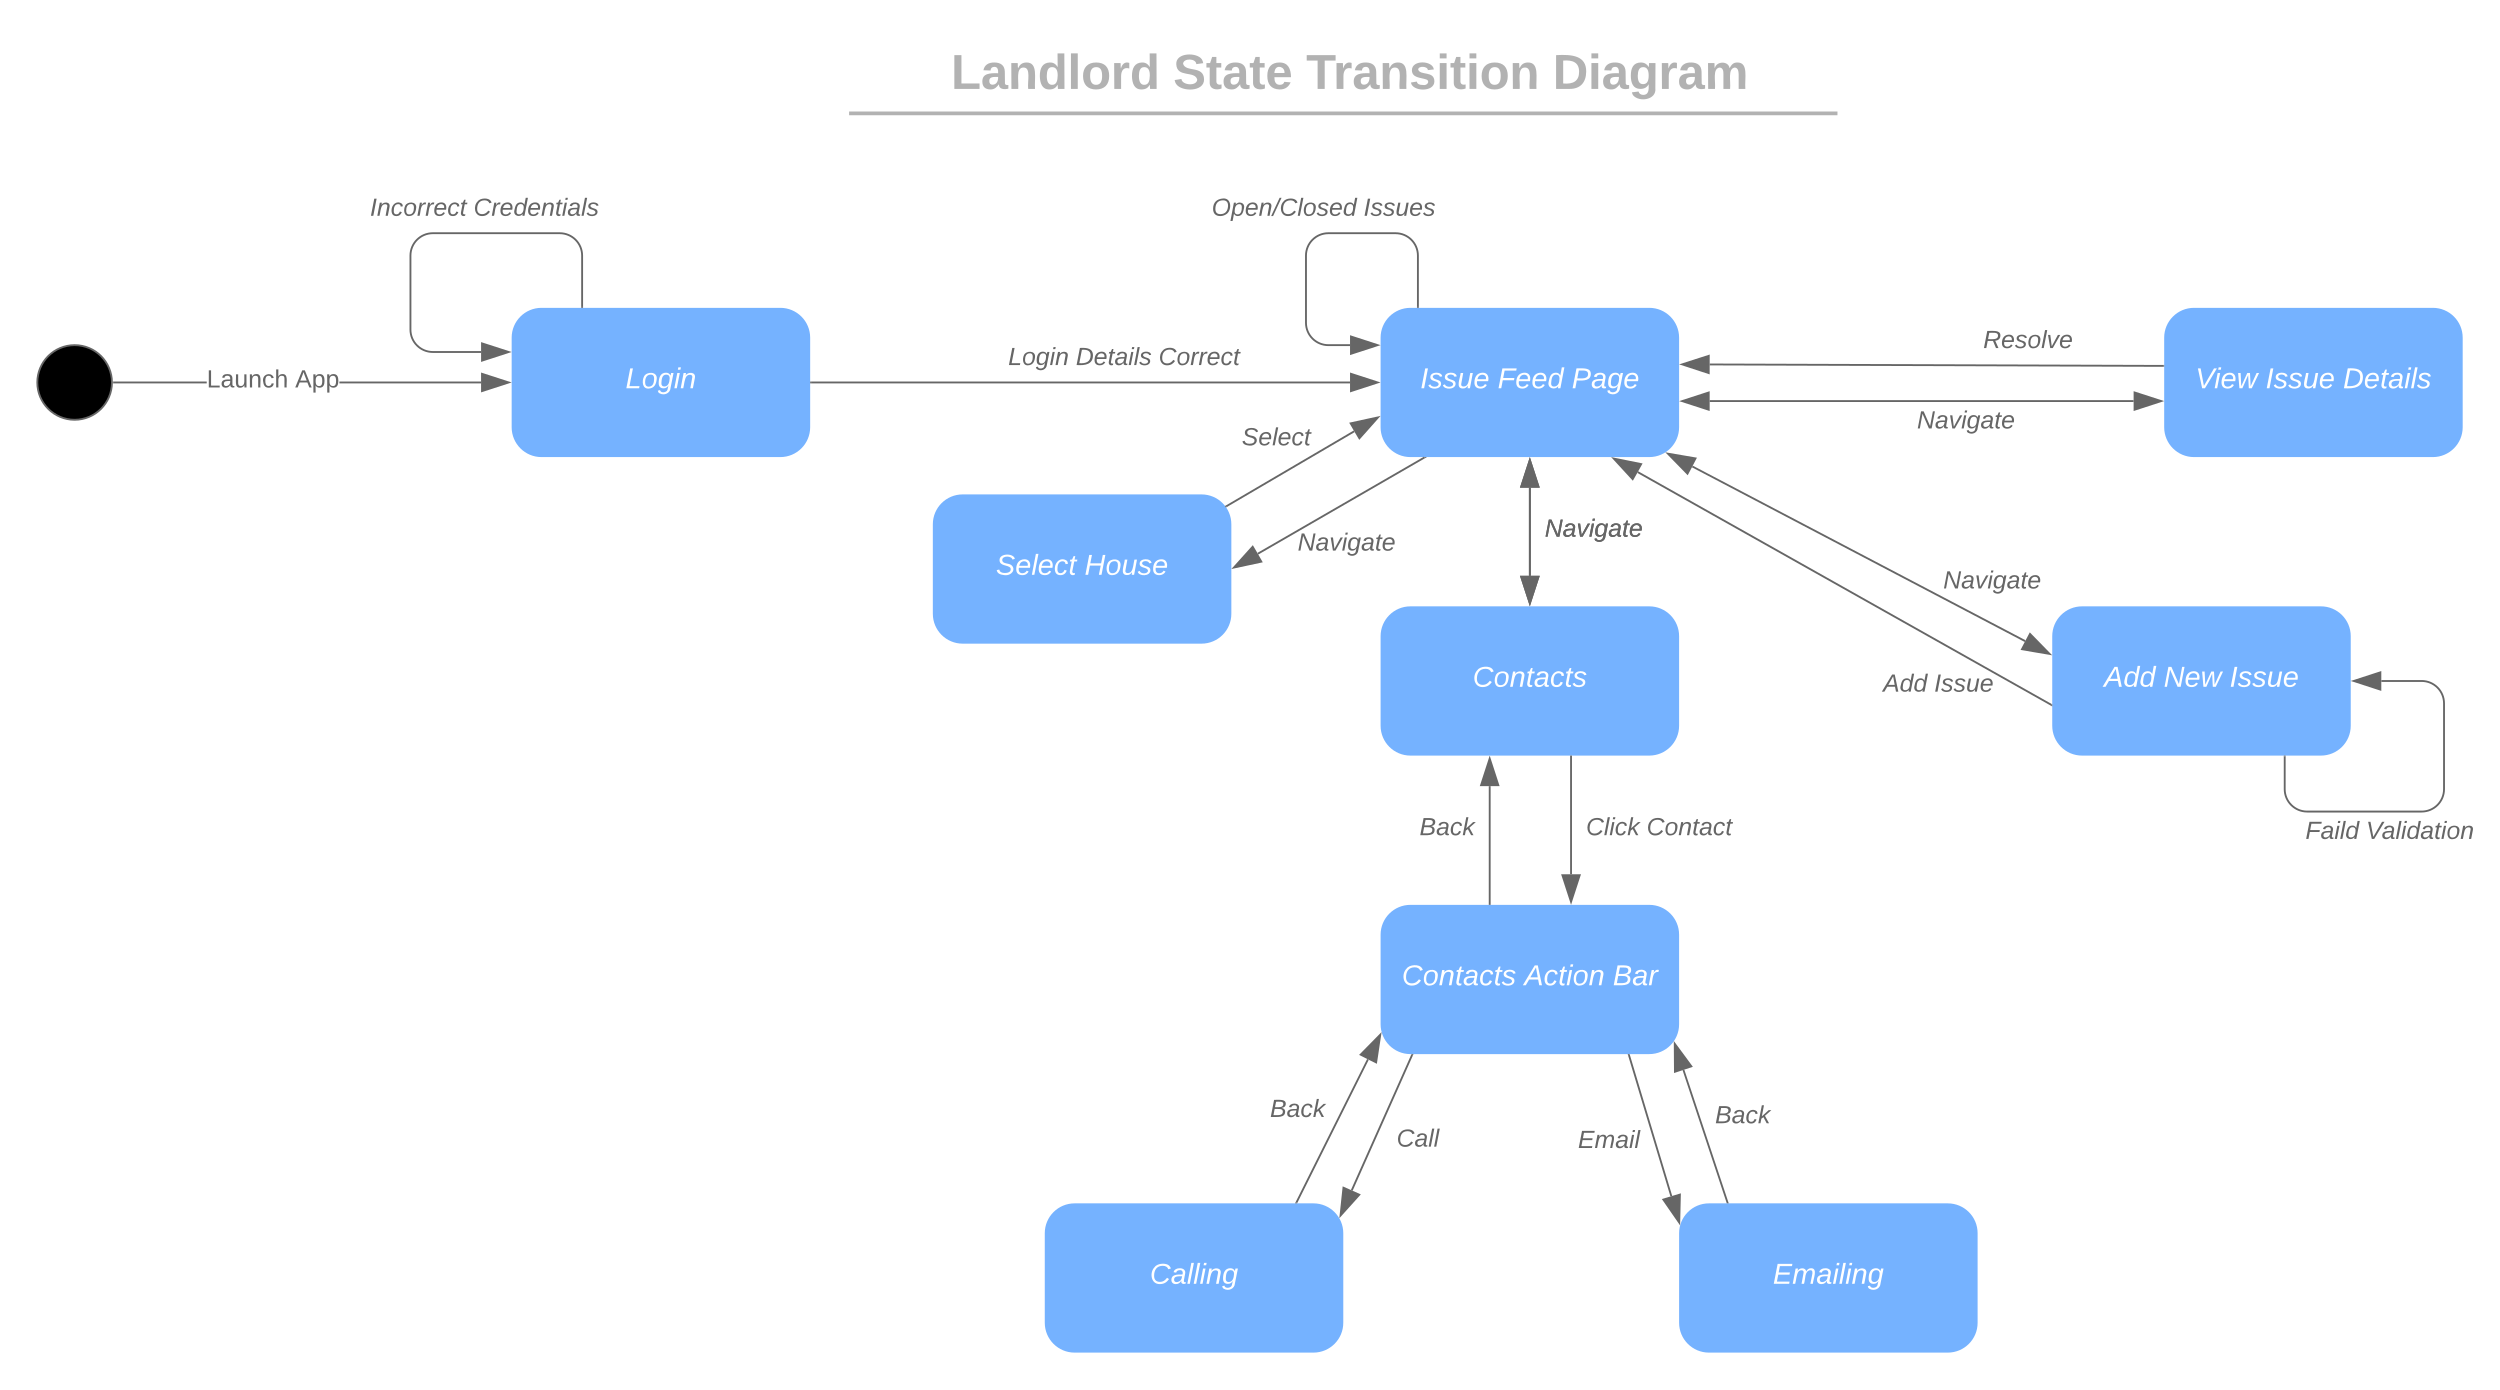 <svg xmlns="http://www.w3.org/2000/svg" xmlns:xlink="http://www.w3.org/1999/xlink" xmlns:lucid="lucid" width="1340" height="745"><g transform="translate(-160 -55)" lucid:page-tab-id="0_0"><path d="M0 0h1760v1360H0z" fill="#fff"/><path d="M611.6 83c0-4.42 3.6-8 8-8h520.8c4.4 0 8 3.58 8 8v26.15c0 4.4-3.6 8-8 8H619.6c-4.4 0-8-3.6-8-8z" stroke="#000" stroke-opacity="0" stroke-width="2" fill="#fff" fill-opacity="0"/><use xlink:href="#a" transform="matrix(1,0,0,1,615.609,79) translate(54.172 23.658)"/><use xlink:href="#b" transform="matrix(1,0,0,1,615.609,79) translate(173.264 23.658)"/><use xlink:href="#c" transform="matrix(1,0,0,1,615.609,79) translate(244.501 23.658)"/><use xlink:href="#d" transform="matrix(1,0,0,1,615.609,79) translate(376.705 23.658)"/><path d="M619.12 115.77h521.76M619.15 115.77h-4.03M1140.85 115.77h4.03" stroke="#b2b2b2" stroke-width="2" fill="none"/><path d="M450.25 220c-8.84 0-16 7.16-16 16v48c0 8.84 7.16 16 16 16h128c8.83 0 16-7.16 16-16v-48c0-8.84-7.17-16-16-16z" stroke="#000" stroke-opacity="0" fill="#75b2ff"/><use xlink:href="#e" transform="matrix(1,0,0,1,442.247,228) translate(53.009 35.111)"/><path d="M220 260c0 11.05-8.95 20-20 20s-20-8.95-20-20 8.95-20 20-20 20 8.95 20 20z" stroke="#666"/><path d="M270.8 260.5H221v-1h49.8zm147.06 0h-75.94v-1h75.94z" fill="#666"/><path d="M221 260.5h-.56l.06-.48-.02-.52h.53zM432.63 260l-14.27 4.64v-9.28z" fill="#666"/><path d="M434.25 260l-16.4 5.32v-10.64zm-15.4 3.95l12.16-3.95-12.14-3.95z" fill="#666"/><use xlink:href="#f" transform="matrix(1,0,0,1,270.806,252) translate(0 10.667)"/><use xlink:href="#g" transform="matrix(1,0,0,1,270.806,252) translate(47.407 10.667)"/><path d="M594.75 260h288.87" stroke="#666" fill="none"/><path d="M594.76 260.5h-.5v-1h.5z" fill="#666"/><path d="M898.38 260l-14.26 4.64v-9.28z" stroke="#666" fill="#666"/><use xlink:href="#h" transform="matrix(1,0,0,1,700.385,240) translate(0 10.667)"/><use xlink:href="#i" transform="matrix(1,0,0,1,700.385,240) translate(36.259 10.667)"/><use xlink:href="#j" transform="matrix(1,0,0,1,700.385,240) translate(80.593 10.667)"/><path d="M916 220c-8.84 0-16 7.16-16 16v48c0 8.84 7.16 16 16 16h128c8.84 0 16-7.16 16-16v-48c0-8.84-7.16-16-16-16z" stroke="#000" stroke-opacity="0" fill="#75b2ff"/><use xlink:href="#k" transform="matrix(1,0,0,1,908,228) translate(13.256 35.111)"/><use xlink:href="#l" transform="matrix(1,0,0,1,908,228) translate(54.738 35.111)"/><use xlink:href="#m" transform="matrix(1,0,0,1,908,228) translate(94.448 35.111)"/><path d="M472.02 219.5V192c0-6.63-5.38-12-12-12H392c-6.63 0-12 5.37-12 12v39.67c0 6.63 5.37 12 12 12h25.86" stroke="#666" fill="none"/><path d="M472.52 220h-1v-.5h1z" fill="#666"/><path d="M432.63 243.67l-14.27 4.64v-9.26z" stroke="#666" fill="#666"/><use xlink:href="#n" transform="matrix(1,0,0,1,358.316,160) translate(0 10.667)"/><use xlink:href="#o" transform="matrix(1,0,0,1,358.316,160) translate(55.481 10.667)"/><path d="M916 380c-8.84 0-16 7.16-16 16v48c0 8.84 7.16 16 16 16h128c8.84 0 16-7.16 16-16v-48c0-8.84-7.16-16-16-16z" stroke="#000" stroke-opacity="0" fill="#75b2ff"/><use xlink:href="#p" transform="matrix(1,0,0,1,908,388) translate(41.343 35.111)"/><path d="M980.5 363.62h-1v-47.24h1zM984.64 315.88h-9.28l4.64-14.26z" fill="#666"/><path d="M985.32 316.38h-10.64L980 300zm-9.27-1h7.9L980 303.24zM980 378.38l-4.64-14.26h9.28z" fill="#666"/><path d="M980 380l-5.32-16.38h10.64zm-3.95-15.38l3.95 12.14 3.95-12.14z" fill="#666"/><use xlink:href="#q" transform="matrix(1,0,0,1,980,318.31) translate(0 17.067)"/><use xlink:href="#r" transform="matrix(1,0,0,1,988,332) translate(0 10.667)"/><path d="M1276 380c-8.84 0-16 7.16-16 16v48c0 8.84 7.16 16 16 16h128c8.84 0 16-7.16 16-16v-48c0-8.84-7.16-16-16-16z" stroke="#000" stroke-opacity="0" fill="#75b2ff"/><use xlink:href="#s" transform="matrix(1,0,0,1,1268,388) translate(19.759 35.111)"/><use xlink:href="#t" transform="matrix(1,0,0,1,1268,388) translate(51.735 35.111)"/><use xlink:href="#u" transform="matrix(1,0,0,1,1268,388) translate(87.08 35.111)"/><path d="M1245.72 398.2l-.46.9-178.4-93.63.45-.88zM1068.8 300.7l-4.32 8.2-10.47-10.73z" fill="#666"/><path d="M1069.56 300.32l-4.95 9.42-12.03-12.32zm-5.2 7.74l3.67-7-12.6-2.14zM1258.57 405.5l-14.8-2.5 4.32-8.22z" fill="#666"/><path d="M1260 406.26l-16.98-2.9 4.95-9.42zm-15.46-3.65l12.6 2.16-8.93-9.14z" fill="#666"/><use xlink:href="#q" transform="matrix(1,0,0,1,1133.237,326.944) translate(0 17.067)"/><use xlink:href="#r" transform="matrix(1,0,0,1,1201.557,359.76) translate(0 10.667)"/><path d="M916 540c-8.84 0-16 7.16-16 16v48c0 8.84 7.16 16 16 16h128c8.84 0 16-7.16 16-16v-48c0-8.84-7.16-16-16-16z" stroke="#000" stroke-opacity="0" fill="#75b2ff"/><use xlink:href="#v" transform="matrix(1,0,0,1,908,548) translate(3.361 35.111)"/><use xlink:href="#w" transform="matrix(1,0,0,1,908,548) translate(68.997 35.111)"/><use xlink:href="#x" transform="matrix(1,0,0,1,908,548) translate(116.485 35.111)"/><path d="M980.5 363.62h-1v-47.24h1zM984.64 315.88h-9.28l4.64-14.26z" fill="#666"/><path d="M985.32 316.38h-10.64L980 300zm-9.27-1h7.9L980 303.24zM980 378.38l-4.64-14.26h9.28z" fill="#666"/><path d="M980 380l-5.32-16.38h10.64zm-3.95-15.38l3.95 12.14 3.95-12.14z" fill="#666"/><use xlink:href="#q" transform="matrix(1,0,0,1,980,318.31) translate(0 17.067)"/><use xlink:href="#r" transform="matrix(1,0,0,1,988,332) translate(0 10.667)"/><path d="M1002.58 523.62h-1V460.5h1zM1002.58 460.5h-1v-.5h1zM1002.08 538.38l-4.64-14.26h9.27z" fill="#666"/><path d="M1002.08 540l-5.32-16.38h10.64zm-3.95-15.38l3.95 12.14 3.95-12.14z" fill="#666"/><use xlink:href="#y" transform="matrix(1,0,0,1,1002.079,483.11) translate(0 10.667)"/><use xlink:href="#z" transform="matrix(1,0,0,1,1010.079,492) translate(0 10.667)"/><use xlink:href="#A" transform="matrix(1,0,0,1,1010.079,492) translate(32.481 10.667)"/><path d="M958.98 539.5h-1v-63.12h1zM958.98 540h-1v-.5h1zM963.12 475.88h-9.27l4.63-14.26z" fill="#666"/><path d="M963.8 476.38h-10.64l5.32-16.38zm-9.27-1h7.9l-3.95-12.14z" fill="#666"/><use xlink:href="#y" transform="matrix(1,0,0,1,958.482,500.89) translate(0 10.667)"/><use xlink:href="#B" transform="matrix(1,0,0,1,920.852,492) translate(0 10.667)"/><path d="M736 700c-8.84 0-16 7.16-16 16v48c0 8.84 7.16 16 16 16h128c8.84 0 16-7.16 16-16v-48c0-8.84-7.16-16-16-16z" stroke="#000" stroke-opacity="0" fill="#75b2ff"/><use xlink:href="#C" transform="matrix(1,0,0,1,728,708) translate(48.321 35.111)"/><path d="M917.35 620.66L885 693.26l-.92-.42 32.36-72.6z" fill="#666"/><path d="M917.35 620.67l-.92-.4.12-.27h1.1zM888.57 695.4l-10.05 11.13 1.58-14.9z" fill="#666"/><path d="M889.4 695.2L877.87 708l1.8-17.12zm-10.22 9.86l8.55-9.5-7.2-3.2z" fill="#666"/><use xlink:href="#y" transform="matrix(1,0,0,1,901.842,646.226) translate(0 10.667)"/><use xlink:href="#D" transform="matrix(1,0,0,1,904.841,658.931) translate(0 10.667)"/><use xlink:href="#E" transform="matrix(1,0,0,1,904.841,658.931) translate(3.704 10.667)"/><path d="M893.67 623.03l-38.32 76.75-.9-.45 38.33-76.74z" fill="#666"/><path d="M855.35 699.76l-.1.24h-1.13l.34-.68zM897.6 624.43l-8.3-4.14 10.52-10.7z" fill="#666"/><path d="M898 625.2l-9.54-4.77 12.08-12.28zm-7.86-5.05l7.06 3.53 1.9-12.63z" fill="#666"/><use xlink:href="#B" transform="matrix(1,0,0,1,840.729,643.028) translate(0 10.667)"/><path d="M1076 700c-8.84 0-16 7.16-16 16v48c0 8.84 7.16 16 16 16h128c8.84 0 16-7.16 16-16v-48c0-8.84-7.16-16-16-16z" stroke="#000" stroke-opacity="0" fill="#75b2ff"/><use xlink:href="#F" transform="matrix(1,0,0,1,1068,708) translate(42.272 35.111)"/><path d="M1056.3 696l-.95.3-22.73-75.68.96-.28z" fill="#666"/><path d="M1033.6 620.35l-.97.28-.2-.63h1.05zM1060.08 710.3l-8.54-12.33 8.87-2.67z" fill="#666"/><path d="M1060.54 711.85l-9.8-14.16 10.2-3.07zm-8.2-13.6l7.27 10.5.3-12.77z" fill="#666"/><use xlink:href="#y" transform="matrix(1,0,0,1,1043.686,647.718) translate(0 10.667)"/><use xlink:href="#G" transform="matrix(1,0,0,1,1005.789,659.663) translate(0 10.667)"/><path d="M1086.4 699.37l-.95.3-23.6-71.04.94-.3zM1086.6 700h-1.04l-.1-.33.94-.3zM1066.55 626.54l-8.8 2.92-.1-15z" fill="#666"/><path d="M1067.37 626.8l-10.1 3.35-.12-17.22zm-9.12 1.97l7.5-2.5-7.58-10.27z" fill="#666"/><use xlink:href="#B" transform="matrix(1,0,0,1,1079.275,646.397) translate(0 10.667)"/><path d="M1336 220c-8.84 0-16 7.16-16 16v48c0 8.84 7.16 16 16 16h128c8.84 0 16-7.16 16-16v-48c0-8.84-7.16-16-16-16z" stroke="#000" stroke-opacity="0" fill="#75b2ff"/><use xlink:href="#H" transform="matrix(1,0,0,1,1328,228) translate(8.741 35.111)"/><use xlink:href="#I" transform="matrix(1,0,0,1,1328,228) translate(46.377 35.111)"/><use xlink:href="#J" transform="matrix(1,0,0,1,1328,228) translate(87.858 35.111)"/><path d="M1303.62 270.48h-227.24v-1h227.24zM1075.88 274.62l-14.26-4.64 14.26-4.63z" fill="#666"/><path d="M1076.38 275.3L1060 270l16.38-5.32zm-13.14-5.32l12.14 3.95v-7.9zM1318.38 269.98l-14.26 4.64v-9.27z" fill="#666"/><path d="M1320 269.98l-16.38 5.33v-10.64zm-15.38 3.95l12.14-3.95-12.14-3.94z" fill="#666"/><use xlink:href="#q" transform="matrix(1,0,0,1,1161.108,257.182) translate(0 17.067)"/><use xlink:href="#r" transform="matrix(1,0,0,1,1187.511,273.982) translate(0 10.667)"/><path d="M1319.5 250.62v1l-243.12-.77v-1zM1075.87 254.98l-14.25-4.68 14.28-4.6z" fill="#666"/><path d="M1076.37 255.67L1060 250.3l16.4-5.27zm-13.13-5.36l12.13 4 .03-7.9zM1320 250.62v1h-.5v-1z" fill="#666"/><use xlink:href="#q" transform="matrix(1,0,0,1,1161.108,237.818) translate(0 17.067)"/><use xlink:href="#K" transform="matrix(1,0,0,1,1222.997,230.888) translate(0 10.667)"/><path d="M1259.8 432.4l-.48.88-221.75-124.8.5-.88zM1039.66 303.75l-4.55 8.08-10.15-11.04z" fill="#666"/><path d="M1040.43 303.4l-5.22 9.28-11.66-12.68zM1035 311l3.88-6.9-12.52-2.5zM1260 432.52v1.15l-.7-.4.5-.87z" fill="#666"/><use xlink:href="#q" transform="matrix(1,0,0,1,1115.495,338.956) translate(0 17.067)"/><use xlink:href="#L" transform="matrix(1,0,0,1,1169.323,415.074) translate(0 10.667)"/><use xlink:href="#M" transform="matrix(1,0,0,1,1169.323,415.074) translate(27.407 10.667)"/><path d="M1384.6 460.5V478c0 6.63 5.4 12 12 12h61.4c6.63 0 12-5.37 12-12v-46c0-6.63-5.37-12-12-12h-21.62" stroke="#666" fill="none"/><path d="M1385.1 460.5h-1v-.5h1z" fill="#666"/><path d="M1421.62 420l14.26-4.64v9.28z" stroke="#666" fill="#666"/><use xlink:href="#N" transform="matrix(1,0,0,1,1395.694,494) translate(0 10.667)"/><use xlink:href="#O" transform="matrix(1,0,0,1,1395.694,494) translate(32.481 10.667)"/><path d="M920 219.5V192c0-6.63-5.37-12-12-12h-36c-6.63 0-12 5.37-12 12v36c0 6.63 5.37 12 12 12h11.62" stroke="#666" fill="none"/><path d="M920.5 220h-1v-.5h1z" fill="#666"/><path d="M898.38 240l-14.26 4.64v-9.28z" stroke="#666" fill="#666"/><g><use xlink:href="#P" transform="matrix(1,0,0,1,809.476,160) translate(0 10.667)"/><use xlink:href="#Q" transform="matrix(1,0,0,1,809.476,160) translate(81.407 10.667)"/></g><path d="M676 320c-8.84 0-16 7.16-16 16v48c0 8.84 7.16 16 16 16h128c8.84 0 16-7.16 16-16v-48c0-8.84-7.16-16-16-16z" stroke="#000" stroke-opacity="0" fill="#75b2ff"/><g><use xlink:href="#R" transform="matrix(1,0,0,1,668,328) translate(25.809 35.111)"/><use xlink:href="#S" transform="matrix(1,0,0,1,668,328) translate(73.296 35.111)"/></g><path d="M923.68 300.68l-89.24 51.56-.5-.87 89.24-51.55zM836.07 356.07l-14.67 3.12 10.04-11.16z" fill="#666"/><path d="M836.85 356.4L820 360l11.52-12.8zm-14.05 1.98l12.5-2.66-3.95-6.83zM923.67 300.7l-.4-.7h1.6z" fill="#666"/><g><use xlink:href="#q" transform="matrix(1,0,0,1,860.391,323.867) translate(0 17.067)"/></g><g><use xlink:href="#r" transform="matrix(1,0,0,1,855.518,339.458) translate(0 10.667)"/></g><path d="M886.12 286.6l-68.62 40.22-.5-.86 68.6-40.22z" fill="#666"/><path d="M817.5 326.8l-.38.24-.6-.8.48-.3zM888.64 289.92l-4.7-8 14.66-3.2z" fill="#666"/><path d="M888.56 290.77l-5.4-9.2L900 277.9zm-3.83-8.5l4 6.8 8.48-9.54z" fill="#666"/><g><use xlink:href="#q" transform="matrix(1,0,0,1,849.162,294.883) translate(0 17.067)"/></g><g><use xlink:href="#T" transform="matrix(1,0,0,1,825.587,283.032) translate(0 10.667)"/></g><defs><path fill="#b2b2b2" d="M24 0v-248h52v208h133V0H24" id="U"/><path fill="#b2b2b2" d="M133-34C117-15 103 5 69 4 32 3 11-16 11-54c-1-60 55-63 116-61 1-26-3-47-28-47-18 1-26 9-28 27l-52-2c7-38 36-58 82-57s74 22 75 68l1 82c-1 14 12 18 25 15v27c-30 8-71 5-69-32zm-48 3c29 0 43-24 42-57-32 0-66-3-65 30 0 17 8 27 23 27" id="V"/><path fill="#b2b2b2" d="M135-194c87-1 58 113 63 194h-50c-7-57 23-157-34-157-59 0-34 97-39 157H25l-1-190h47c2 12-1 28 3 38 12-26 28-41 61-42" id="W"/><path fill="#b2b2b2" d="M88-194c31-1 46 15 58 34l-1-101h50l1 261h-48c-2-10 0-23-3-31C134-8 116 4 84 4 32 4 16-41 15-95c0-56 19-97 73-99zm17 164c33 0 40-30 41-66 1-37-9-64-41-64s-38 30-39 65c0 43 13 65 39 65" id="X"/><path fill="#b2b2b2" d="M25 0v-261h50V0H25" id="Y"/><path fill="#b2b2b2" d="M110-194c64 0 96 36 96 99 0 64-35 99-97 99-61 0-95-36-95-99 0-62 34-99 96-99zm-1 164c35 0 45-28 45-65 0-40-10-65-43-65-34 0-45 26-45 65 0 36 10 65 43 65" id="Z"/><path fill="#b2b2b2" d="M135-150c-39-12-60 13-60 57V0H25l-1-190h47c2 13-1 29 3 40 6-28 27-53 61-41v41" id="aa"/><g id="a"><use transform="matrix(0.073,0,0,0.073,0,0)" xlink:href="#U"/><use transform="matrix(0.073,0,0,0.073,15.952,0)" xlink:href="#V"/><use transform="matrix(0.073,0,0,0.073,30.52,0)" xlink:href="#W"/><use transform="matrix(0.073,0,0,0.073,46.472,0)" xlink:href="#X"/><use transform="matrix(0.073,0,0,0.073,62.423,0)" xlink:href="#Y"/><use transform="matrix(0.073,0,0,0.073,69.707,0)" xlink:href="#Z"/><use transform="matrix(0.073,0,0,0.073,85.659,0)" xlink:href="#aa"/><use transform="matrix(0.073,0,0,0.073,95.857,0)" xlink:href="#X"/></g><path fill="#b2b2b2" d="M169-182c-1-43-94-46-97-3 18 66 151 10 154 114 3 95-165 93-204 36-6-8-10-19-12-30l50-8c3 46 112 56 116 5-17-69-150-10-154-114-4-87 153-88 188-35 5 8 8 18 10 28" id="ab"/><path fill="#b2b2b2" d="M115-3C79 11 28 4 28-45v-112H4v-33h27l15-45h31v45h36v33H77v99c-1 23 16 31 38 25v30" id="ac"/><path fill="#b2b2b2" d="M185-48c-13 30-37 53-82 52C43 2 14-33 14-96s30-98 90-98c62 0 83 45 84 108H66c0 31 8 55 39 56 18 0 30-7 34-22zm-45-69c5-46-57-63-70-21-2 6-4 13-4 21h74" id="ad"/><g id="b"><use transform="matrix(0.073,0,0,0.073,0,0)" xlink:href="#ab"/><use transform="matrix(0.073,0,0,0.073,17.481,0)" xlink:href="#ac"/><use transform="matrix(0.073,0,0,0.073,26.149,0)" xlink:href="#V"/><use transform="matrix(0.073,0,0,0.073,40.717,0)" xlink:href="#ac"/><use transform="matrix(0.073,0,0,0.073,49.385,0)" xlink:href="#ad"/></g><path fill="#b2b2b2" d="M136-208V0H84v-208H4v-40h212v40h-80" id="ae"/><path fill="#b2b2b2" d="M137-138c1-29-70-34-71-4 15 46 118 7 119 86 1 83-164 76-172 9l43-7c4 19 20 25 44 25 33 8 57-30 24-41C81-84 22-81 20-136c-2-80 154-74 161-7" id="af"/><path fill="#b2b2b2" d="M25-224v-37h50v37H25zM25 0v-190h50V0H25" id="ag"/><g id="c"><use transform="matrix(0.073,0,0,0.073,0,0)" xlink:href="#ae"/><use transform="matrix(0.073,0,0,0.073,14.495,0)" xlink:href="#aa"/><use transform="matrix(0.073,0,0,0.073,24.693,0)" xlink:href="#V"/><use transform="matrix(0.073,0,0,0.073,39.26,0)" xlink:href="#W"/><use transform="matrix(0.073,0,0,0.073,55.212,0)" xlink:href="#af"/><use transform="matrix(0.073,0,0,0.073,69.78,0)" xlink:href="#ag"/><use transform="matrix(0.073,0,0,0.073,77.064,0)" xlink:href="#ac"/><use transform="matrix(0.073,0,0,0.073,85.732,0)" xlink:href="#ag"/><use transform="matrix(0.073,0,0,0.073,93.016,0)" xlink:href="#Z"/><use transform="matrix(0.073,0,0,0.073,108.968,0)" xlink:href="#W"/></g><path fill="#b2b2b2" d="M24-248c120-7 223 5 221 122C244-46 201 0 124 0H24v-248zM76-40c74 7 117-18 117-86 0-67-45-88-117-82v168" id="ah"/><path fill="#b2b2b2" d="M195-6C206 82 75 100 31 46c-4-6-6-13-8-21l49-6c3 16 16 24 34 25 40 0 42-37 40-79-11 22-30 35-61 35-53 0-70-43-70-97 0-56 18-96 73-97 30 0 46 14 59 34l2-30h47zm-90-29c32 0 41-27 41-63 0-35-9-62-40-62-32 0-39 29-40 63 0 36 9 62 39 62" id="ai"/><path fill="#b2b2b2" d="M220-157c-53 9-28 100-34 157h-49v-107c1-27-5-49-29-50C55-147 81-57 75 0H25l-1-190h47c2 12-1 28 3 38 10-53 101-56 108 0 13-22 24-43 59-42 82 1 51 116 57 194h-49v-107c-1-25-5-48-29-50" id="aj"/><g id="d"><use transform="matrix(0.073,0,0,0.073,0,0)" xlink:href="#ah"/><use transform="matrix(0.073,0,0,0.073,18.865,0)" xlink:href="#ag"/><use transform="matrix(0.073,0,0,0.073,26.149,0)" xlink:href="#V"/><use transform="matrix(0.073,0,0,0.073,40.717,0)" xlink:href="#ai"/><use transform="matrix(0.073,0,0,0.073,56.669,0)" xlink:href="#aa"/><use transform="matrix(0.073,0,0,0.073,66.867,0)" xlink:href="#V"/><use transform="matrix(0.073,0,0,0.073,81.435,0)" xlink:href="#aj"/></g><path fill="#fff" d="M11 0l48-248h34L50-27h125l-5 27H11" id="ak"/><path fill="#fff" d="M30-147c31-64 166-65 159 27C183-49 158 1 86 4 9 8 1-88 30-147zM88-20c53 0 68-48 68-100 0-31-11-51-44-50-52 1-68 46-68 97 0 32 13 53 44 53" id="al"/><path fill="#fff" d="M103-194c29 0 47 14 56 36 2-11 5-23 8-32h30L160-5C157 61 82 97 21 62 9 55 4 45 1 30l28-7c7 42 83 31 92-3 4-16 9-38 13-55-13 20-29 36-62 36-40 0-60-25-60-64 0-71 23-131 91-131zm4 24c-53 0-58 54-61 104-2 27 10 44 36 44 49 0 65-50 67-102 1-29-15-46-42-46" id="am"/><path fill="#fff" d="M50-231l6-30h32l-6 30H50zM6 0l37-190h31L37 0H6" id="an"/><path fill="#fff" d="M67-158c22-48 132-52 116 29L158 0h-32l25-140c3-38-53-32-70-12C52-117 51-52 38 0H6l36-190h30" id="ao"/><g id="e"><use transform="matrix(0.043,0,0,0.043,0,0)" xlink:href="#ak"/><use transform="matrix(0.043,0,0,0.043,8.642,0)" xlink:href="#al"/><use transform="matrix(0.043,0,0,0.043,17.284,0)" xlink:href="#am"/><use transform="matrix(0.043,0,0,0.043,25.926,0)" xlink:href="#an"/><use transform="matrix(0.043,0,0,0.043,29.34,0)" xlink:href="#ao"/></g><path fill="#666" d="M30 0v-248h33v221h125V0H30" id="ap"/><path fill="#666" d="M141-36C126-15 110 5 73 4 37 3 15-17 15-53c-1-64 63-63 125-63 3-35-9-54-41-54-24 1-41 7-42 31l-33-3c5-37 33-52 76-52 45 0 72 20 72 64v82c-1 20 7 32 28 27v20c-31 9-61-2-59-35zM48-53c0 20 12 33 32 33 41-3 63-29 60-74-43 2-92-5-92 41" id="aq"/><path fill="#666" d="M84 4C-5 8 30-112 23-190h32v120c0 31 7 50 39 49 72-2 45-101 50-169h31l1 190h-30c-1-10 1-25-2-33-11 22-28 36-60 37" id="ar"/><path fill="#666" d="M117-194c89-4 53 116 60 194h-32v-121c0-31-8-49-39-48C34-167 62-67 57 0H25l-1-190h30c1 10-1 24 2 32 11-22 29-35 61-36" id="as"/><path fill="#666" d="M96-169c-40 0-48 33-48 73s9 75 48 75c24 0 41-14 43-38l32 2c-6 37-31 61-74 61-59 0-76-41-82-99-10-93 101-131 147-64 4 7 5 14 7 22l-32 3c-4-21-16-35-41-35" id="at"/><path fill="#666" d="M106-169C34-169 62-67 57 0H25v-261h32l-1 103c12-21 28-36 61-36 89 0 53 116 60 194h-32v-121c2-32-8-49-39-48" id="au"/><g id="f"><use transform="matrix(0.037,0,0,0.037,0,0)" xlink:href="#ap"/><use transform="matrix(0.037,0,0,0.037,7.407,0)" xlink:href="#aq"/><use transform="matrix(0.037,0,0,0.037,14.815,0)" xlink:href="#ar"/><use transform="matrix(0.037,0,0,0.037,22.222,0)" xlink:href="#as"/><use transform="matrix(0.037,0,0,0.037,29.63,0)" xlink:href="#at"/><use transform="matrix(0.037,0,0,0.037,36.296,0)" xlink:href="#au"/></g><path fill="#666" d="M205 0l-28-72H64L36 0H1l101-248h38L239 0h-34zm-38-99l-47-123c-12 45-31 82-46 123h93" id="av"/><path fill="#666" d="M115-194c55 1 70 41 70 98S169 2 115 4C84 4 66-9 55-30l1 105H24l-1-265h31l2 30c10-21 28-34 59-34zm-8 174c40 0 45-34 45-75s-6-73-45-74c-42 0-51 32-51 76 0 43 10 73 51 73" id="aw"/><g id="g"><use transform="matrix(0.037,0,0,0.037,0,0)" xlink:href="#av"/><use transform="matrix(0.037,0,0,0.037,8.889,0)" xlink:href="#aw"/><use transform="matrix(0.037,0,0,0.037,16.296,0)" xlink:href="#aw"/></g><path fill="#666" d="M11 0l48-248h34L50-27h125l-5 27H11" id="ax"/><path fill="#666" d="M30-147c31-64 166-65 159 27C183-49 158 1 86 4 9 8 1-88 30-147zM88-20c53 0 68-48 68-100 0-31-11-51-44-50-52 1-68 46-68 97 0 32 13 53 44 53" id="ay"/><path fill="#666" d="M103-194c29 0 47 14 56 36 2-11 5-23 8-32h30L160-5C157 61 82 97 21 62 9 55 4 45 1 30l28-7c7 42 83 31 92-3 4-16 9-38 13-55-13 20-29 36-62 36-40 0-60-25-60-64 0-71 23-131 91-131zm4 24c-53 0-58 54-61 104-2 27 10 44 36 44 49 0 65-50 67-102 1-29-15-46-42-46" id="az"/><path fill="#666" d="M50-231l6-30h32l-6 30H50zM6 0l37-190h31L37 0H6" id="aA"/><path fill="#666" d="M67-158c22-48 132-52 116 29L158 0h-32l25-140c3-38-53-32-70-12C52-117 51-52 38 0H6l36-190h30" id="aB"/><g id="h"><use transform="matrix(0.037,0,0,0.037,0,0)" xlink:href="#ax"/><use transform="matrix(0.037,0,0,0.037,7.407,0)" xlink:href="#ay"/><use transform="matrix(0.037,0,0,0.037,14.815,0)" xlink:href="#az"/><use transform="matrix(0.037,0,0,0.037,22.222,0)" xlink:href="#aA"/><use transform="matrix(0.037,0,0,0.037,25.148,0)" xlink:href="#aB"/></g><path fill="#666" d="M248-139C247-14 144 9 11 0l48-248c105-6 190 8 189 109zm-34 0c1-70-52-87-126-82L50-27c98 7 163-21 164-112" id="aC"/><path fill="#666" d="M111-194c62-3 86 47 72 106H45c-7 38 6 69 45 68 27-1 43-14 53-32l24 11C152-15 129 4 87 4 38 3 12-23 12-71c0-70 32-119 99-123zm44 81c14-66-71-72-95-28-4 8-8 17-11 28h106" id="aD"/><path fill="#666" d="M51-54c-9 22 5 41 31 30L79-1C43 14 10-4 19-52l22-115H19l5-23h22l19-43h21l-9 43h35l-4 23H73" id="aE"/><path fill="#666" d="M165-48c-4 18 1 34 23 27l-3 20c-29 8-62 0-52-35h-2C116-14 99 4 63 4 30 4 8-16 8-49c0-68 71-67 138-67 10-26 0-56-31-54-26 1-42 9-47 31l-32-5c8-67 160-71 144 15-5 28-9 54-15 81zM42-50c3 52 80 24 89-6 7-12 7-24 11-38-47 1-103-4-100 44" id="aF"/><path fill="#666" d="M6 0l50-261h32L37 0H6" id="aG"/><path fill="#666" d="M55-144c13 50 104 24 104 88C159 21 15 23 1-39l26-10c6 40 102 42 102-4-13-50-104-23-104-87 0-71 143-71 148-8l-29 4c-5-35-85-37-89 0" id="aH"/><g id="i"><use transform="matrix(0.037,0,0,0.037,0,0)" xlink:href="#aC"/><use transform="matrix(0.037,0,0,0.037,9.593,0)" xlink:href="#aD"/><use transform="matrix(0.037,0,0,0.037,17,0)" xlink:href="#aE"/><use transform="matrix(0.037,0,0,0.037,20.704,0)" xlink:href="#aF"/><use transform="matrix(0.037,0,0,0.037,28.111,0)" xlink:href="#aA"/><use transform="matrix(0.037,0,0,0.037,31.037,0)" xlink:href="#aG"/><use transform="matrix(0.037,0,0,0.037,33.963,0)" xlink:href="#aH"/></g><path fill="#666" d="M125-24c46 0 70-25 89-51l25 16C214-24 183 4 123 4 8 4-5-146 60-208c32-50 158-61 191-5 5 7 9 14 11 22l-32 10c-9-28-33-43-69-43-74 0-108 51-108 125 0 46 24 75 72 75" id="aI"/><path fill="#666" d="M66-151c12-25 30-51 66-40l-6 26C45-176 58-65 38 0H6l36-190h30" id="aJ"/><path fill="#666" d="M44-68c0 29 11 47 38 47 30 0 42-19 51-41l28 9C148-21 126 4 82 4 31 4 10-29 12-85c3-77 74-140 146-93 12 8 15 23 18 40l-31 5c-1-22-13-36-36-36-52 0-65 49-65 101" id="aK"/><g id="j"><use transform="matrix(0.037,0,0,0.037,0,0)" xlink:href="#aI"/><use transform="matrix(0.037,0,0,0.037,9.593,0)" xlink:href="#ay"/><use transform="matrix(0.037,0,0,0.037,17,0)" xlink:href="#aJ"/><use transform="matrix(0.037,0,0,0.037,21.407,0)" xlink:href="#aJ"/><use transform="matrix(0.037,0,0,0.037,25.815,0)" xlink:href="#aD"/><use transform="matrix(0.037,0,0,0.037,33.222,0)" xlink:href="#aK"/><use transform="matrix(0.037,0,0,0.037,39.889,0)" xlink:href="#aE"/></g><path fill="#fff" d="M14 0l48-248h34L48 0H14" id="aL"/><path fill="#fff" d="M55-144c13 50 104 24 104 88C159 21 15 23 1-39l26-10c6 40 102 42 102-4-13-50-104-23-104-87 0-71 143-71 148-8l-29 4c-5-35-85-37-89 0" id="aM"/><path fill="#fff" d="M67 3c-93-2-31-127-26-193h32L48-50c-3 39 53 32 70 12 30-34 30-101 43-152h32L157 0h-30c1-10 6-24 4-33-14 20-29 37-64 36" id="aN"/><path fill="#fff" d="M111-194c62-3 86 47 72 106H45c-7 38 6 69 45 68 27-1 43-14 53-32l24 11C152-15 129 4 87 4 38 3 12-23 12-71c0-70 32-119 99-123zm44 81c14-66-71-72-95-28-4 8-8 17-11 28h106" id="aO"/><g id="k"><use transform="matrix(0.043,0,0,0.043,0,0)" xlink:href="#aL"/><use transform="matrix(0.043,0,0,0.043,4.321,0)" xlink:href="#aM"/><use transform="matrix(0.043,0,0,0.043,12.099,0)" xlink:href="#aM"/><use transform="matrix(0.043,0,0,0.043,19.877,0)" xlink:href="#aN"/><use transform="matrix(0.043,0,0,0.043,28.519,0)" xlink:href="#aO"/></g><path fill="#fff" d="M87-220l-18 92h140l-5 28H64L45 0H11l48-248h178l-5 28H87" id="aP"/><path fill="#fff" d="M133-28C103 26-5 8 13-77c13-62 24-115 90-117 29-1 46 15 56 35l19-102h32L160 0h-30zM45-64c-2 27 10 43 35 43 54-1 69-50 69-103 0-29-15-46-42-46-53-1-58 58-62 106" id="aQ"/><g id="l"><use transform="matrix(0.043,0,0,0.043,0,0)" xlink:href="#aP"/><use transform="matrix(0.043,0,0,0.043,9.463,0)" xlink:href="#aO"/><use transform="matrix(0.043,0,0,0.043,18.105,0)" xlink:href="#aO"/><use transform="matrix(0.043,0,0,0.043,26.747,0)" xlink:href="#aQ"/></g><path fill="#fff" d="M238-179c0 84-86 86-175 82L45 0H11l48-248c82 0 179-12 179 69zm-34 1c0-53-64-42-116-43l-19 98c63 0 135 9 135-55" id="aR"/><path fill="#fff" d="M165-48c-4 18 1 34 23 27l-3 20c-29 8-62 0-52-35h-2C116-14 99 4 63 4 30 4 8-16 8-49c0-68 71-67 138-67 10-26 0-56-31-54-26 1-42 9-47 31l-32-5c8-67 160-71 144 15-5 28-9 54-15 81zM42-50c3 52 80 24 89-6 7-12 7-24 11-38-47 1-103-4-100 44" id="aS"/><g id="m"><use transform="matrix(0.043,0,0,0.043,0,0)" xlink:href="#aR"/><use transform="matrix(0.043,0,0,0.043,10.37,0)" xlink:href="#aS"/><use transform="matrix(0.043,0,0,0.043,19.012,0)" xlink:href="#am"/><use transform="matrix(0.043,0,0,0.043,27.654,0)" xlink:href="#aO"/></g><path fill="#666" d="M14 0l48-248h34L48 0H14" id="aT"/><g id="n"><use transform="matrix(0.037,0,0,0.037,0,0)" xlink:href="#aT"/><use transform="matrix(0.037,0,0,0.037,3.704,0)" xlink:href="#aB"/><use transform="matrix(0.037,0,0,0.037,11.111,0)" xlink:href="#aK"/><use transform="matrix(0.037,0,0,0.037,17.778,0)" xlink:href="#ay"/><use transform="matrix(0.037,0,0,0.037,25.185,0)" xlink:href="#aJ"/><use transform="matrix(0.037,0,0,0.037,29.593,0)" xlink:href="#aJ"/><use transform="matrix(0.037,0,0,0.037,34,0)" xlink:href="#aD"/><use transform="matrix(0.037,0,0,0.037,41.407,0)" xlink:href="#aK"/><use transform="matrix(0.037,0,0,0.037,48.074,0)" xlink:href="#aE"/></g><path fill="#666" d="M133-28C103 26-5 8 13-77c13-62 24-115 90-117 29-1 46 15 56 35l19-102h32L160 0h-30zM45-64c-2 27 10 43 35 43 54-1 69-50 69-103 0-29-15-46-42-46-53-1-58 58-62 106" id="aU"/><g id="o"><use transform="matrix(0.037,0,0,0.037,0,0)" xlink:href="#aI"/><use transform="matrix(0.037,0,0,0.037,9.593,0)" xlink:href="#aJ"/><use transform="matrix(0.037,0,0,0.037,14,0)" xlink:href="#aD"/><use transform="matrix(0.037,0,0,0.037,21.407,0)" xlink:href="#aU"/><use transform="matrix(0.037,0,0,0.037,28.815,0)" xlink:href="#aD"/><use transform="matrix(0.037,0,0,0.037,36.222,0)" xlink:href="#aB"/><use transform="matrix(0.037,0,0,0.037,43.63,0)" xlink:href="#aE"/><use transform="matrix(0.037,0,0,0.037,47.333,0)" xlink:href="#aA"/><use transform="matrix(0.037,0,0,0.037,50.259,0)" xlink:href="#aF"/><use transform="matrix(0.037,0,0,0.037,57.667,0)" xlink:href="#aG"/><use transform="matrix(0.037,0,0,0.037,60.593,0)" xlink:href="#aH"/></g><path fill="#fff" d="M125-24c46 0 70-25 89-51l25 16C214-24 183 4 123 4 8 4-5-146 60-208c32-50 158-61 191-5 5 7 9 14 11 22l-32 10c-9-28-33-43-69-43-74 0-108 51-108 125 0 46 24 75 72 75" id="aV"/><path fill="#fff" d="M51-54c-9 22 5 41 31 30L79-1C43 14 10-4 19-52l22-115H19l5-23h22l19-43h21l-9 43h35l-4 23H73" id="aW"/><path fill="#fff" d="M44-68c0 29 11 47 38 47 30 0 42-19 51-41l28 9C148-21 126 4 82 4 31 4 10-29 12-85c3-77 74-140 146-93 12 8 15 23 18 40l-31 5c-1-22-13-36-36-36-52 0-65 49-65 101" id="aX"/><g id="p"><use transform="matrix(0.043,0,0,0.043,0,0)" xlink:href="#aV"/><use transform="matrix(0.043,0,0,0.043,11.191,0)" xlink:href="#al"/><use transform="matrix(0.043,0,0,0.043,19.833,0)" xlink:href="#ao"/><use transform="matrix(0.043,0,0,0.043,28.475,0)" xlink:href="#aW"/><use transform="matrix(0.043,0,0,0.043,32.796,0)" xlink:href="#aS"/><use transform="matrix(0.043,0,0,0.043,41.438,0)" xlink:href="#aX"/><use transform="matrix(0.043,0,0,0.043,49.216,0)" xlink:href="#aW"/><use transform="matrix(0.043,0,0,0.043,53.537,0)" xlink:href="#aM"/></g><path fill="#666" d="M173 0L80-213 41 0H11l48-248h37l94 214 40-214h30L212 0h-39" id="aY"/><path fill="#666" d="M89 0H52L20-190h33L74-25l89-165h34" id="aZ"/><g id="r"><use transform="matrix(0.037,0,0,0.037,0,0)" xlink:href="#aY"/><use transform="matrix(0.037,0,0,0.037,9.593,0)" xlink:href="#aF"/><use transform="matrix(0.037,0,0,0.037,17,0)" xlink:href="#aZ"/><use transform="matrix(0.037,0,0,0.037,23.667,0)" xlink:href="#aA"/><use transform="matrix(0.037,0,0,0.037,26.593,0)" xlink:href="#az"/><use transform="matrix(0.037,0,0,0.037,34,0)" xlink:href="#aF"/><use transform="matrix(0.037,0,0,0.037,41.407,0)" xlink:href="#aE"/><use transform="matrix(0.037,0,0,0.037,45.111,0)" xlink:href="#aD"/></g><path fill="#fff" d="M187 0l-14-72H61L19 0h-37l149-248h38L221 0h-34zm-19-99l-22-123L76-99h92" id="ba"/><g id="s"><use transform="matrix(0.043,0,0,0.043,0,0)" xlink:href="#ba"/><use transform="matrix(0.043,0,0,0.043,10.37,0)" xlink:href="#aQ"/><use transform="matrix(0.043,0,0,0.043,19.012,0)" xlink:href="#aQ"/></g><path fill="#fff" d="M173 0L80-213 41 0H11l48-248h37l94 214 40-214h30L212 0h-39" id="bb"/><path fill="#fff" d="M188 0h-37l-8-164L71 0H34L18-190h31l8 164 75-164h34l8 164 74-164h31" id="bc"/><g id="t"><use transform="matrix(0.043,0,0,0.043,0,0)" xlink:href="#bb"/><use transform="matrix(0.043,0,0,0.043,11.191,0)" xlink:href="#aO"/><use transform="matrix(0.043,0,0,0.043,19.833,0)" xlink:href="#bc"/></g><g id="u"><use transform="matrix(0.043,0,0,0.043,0,0)" xlink:href="#aL"/><use transform="matrix(0.043,0,0,0.043,4.321,0)" xlink:href="#aM"/><use transform="matrix(0.043,0,0,0.043,12.099,0)" xlink:href="#aM"/><use transform="matrix(0.043,0,0,0.043,19.877,0)" xlink:href="#aN"/><use transform="matrix(0.043,0,0,0.043,28.519,0)" xlink:href="#aO"/></g><g id="v"><use transform="matrix(0.043,0,0,0.043,0,0)" xlink:href="#aV"/><use transform="matrix(0.043,0,0,0.043,11.191,0)" xlink:href="#al"/><use transform="matrix(0.043,0,0,0.043,19.833,0)" xlink:href="#ao"/><use transform="matrix(0.043,0,0,0.043,28.475,0)" xlink:href="#aW"/><use transform="matrix(0.043,0,0,0.043,32.796,0)" xlink:href="#aS"/><use transform="matrix(0.043,0,0,0.043,41.438,0)" xlink:href="#aX"/><use transform="matrix(0.043,0,0,0.043,49.216,0)" xlink:href="#aW"/><use transform="matrix(0.043,0,0,0.043,53.537,0)" xlink:href="#aM"/></g><g id="w"><use transform="matrix(0.043,0,0,0.043,0,0)" xlink:href="#ba"/><use transform="matrix(0.043,0,0,0.043,10.37,0)" xlink:href="#aX"/><use transform="matrix(0.043,0,0,0.043,18.148,0)" xlink:href="#aW"/><use transform="matrix(0.043,0,0,0.043,22.469,0)" xlink:href="#an"/><use transform="matrix(0.043,0,0,0.043,25.883,0)" xlink:href="#al"/><use transform="matrix(0.043,0,0,0.043,34.525,0)" xlink:href="#ao"/></g><path fill="#fff" d="M219-77C219 17 104-2 11 0l48-248c73 2 169-15 169 57 0 38-24 54-60 60 29 5 51 21 51 54zm-26-111c0-44-62-31-105-33l-16 79c55 0 121 9 121-46zm-7 110c-1-49-69-36-119-38L50-27c61-1 137 12 136-51" id="bd"/><path fill="#fff" d="M66-151c12-25 30-51 66-40l-6 26C45-176 58-65 38 0H6l36-190h30" id="be"/><g id="x"><use transform="matrix(0.043,0,0,0.043,0,0)" xlink:href="#bd"/><use transform="matrix(0.043,0,0,0.043,10.37,0)" xlink:href="#aS"/><use transform="matrix(0.043,0,0,0.043,19.012,0)" xlink:href="#be"/></g><path fill="#666" d="M127 0L80-88 50-66 37 0H6l51-261h31L57-100l99-90h39l-93 82L161 0h-34" id="bf"/><g id="z"><use transform="matrix(0.037,0,0,0.037,0,0)" xlink:href="#aI"/><use transform="matrix(0.037,0,0,0.037,9.593,0)" xlink:href="#aG"/><use transform="matrix(0.037,0,0,0.037,12.519,0)" xlink:href="#aA"/><use transform="matrix(0.037,0,0,0.037,15.444,0)" xlink:href="#aK"/><use transform="matrix(0.037,0,0,0.037,22.111,0)" xlink:href="#bf"/></g><g id="A"><use transform="matrix(0.037,0,0,0.037,0,0)" xlink:href="#aI"/><use transform="matrix(0.037,0,0,0.037,9.593,0)" xlink:href="#ay"/><use transform="matrix(0.037,0,0,0.037,17,0)" xlink:href="#aB"/><use transform="matrix(0.037,0,0,0.037,24.407,0)" xlink:href="#aE"/><use transform="matrix(0.037,0,0,0.037,28.111,0)" xlink:href="#aF"/><use transform="matrix(0.037,0,0,0.037,35.519,0)" xlink:href="#aK"/><use transform="matrix(0.037,0,0,0.037,42.185,0)" xlink:href="#aE"/></g><path fill="#666" d="M219-77C219 17 104-2 11 0l48-248c73 2 169-15 169 57 0 38-24 54-60 60 29 5 51 21 51 54zm-26-111c0-44-62-31-105-33l-16 79c55 0 121 9 121-46zm-7 110c-1-49-69-36-119-38L50-27c61-1 137 12 136-51" id="bg"/><g id="B"><use transform="matrix(0.037,0,0,0.037,0,0)" xlink:href="#bg"/><use transform="matrix(0.037,0,0,0.037,8.889,0)" xlink:href="#aF"/><use transform="matrix(0.037,0,0,0.037,16.296,0)" xlink:href="#aK"/><use transform="matrix(0.037,0,0,0.037,22.963,0)" xlink:href="#bf"/></g><path fill="#fff" d="M6 0l50-261h32L37 0H6" id="bh"/><g id="C"><use transform="matrix(0.043,0,0,0.043,0,0)" xlink:href="#aV"/><use transform="matrix(0.043,0,0,0.043,11.191,0)" xlink:href="#aS"/><use transform="matrix(0.043,0,0,0.043,19.833,0)" xlink:href="#bh"/><use transform="matrix(0.043,0,0,0.043,23.247,0)" xlink:href="#bh"/><use transform="matrix(0.043,0,0,0.043,26.66,0)" xlink:href="#an"/><use transform="matrix(0.043,0,0,0.043,30.074,0)" xlink:href="#ao"/><use transform="matrix(0.043,0,0,0.043,38.716,0)" xlink:href="#am"/></g><g id="E"><use transform="matrix(0.037,0,0,0.037,0,0)" xlink:href="#aI"/><use transform="matrix(0.037,0,0,0.037,9.593,0)" xlink:href="#aF"/><use transform="matrix(0.037,0,0,0.037,17,0)" xlink:href="#aG"/><use transform="matrix(0.037,0,0,0.037,19.926,0)" xlink:href="#aG"/></g><path fill="#fff" d="M11 0l48-248h184l-5 28H87l-15 79h140l-5 27H67L50-27h158l-5 27H11" id="bi"/><path fill="#fff" d="M248-111c6-24 9-61-24-58-72 9-57 108-77 169h-31l26-142c3-37-50-30-64-10C52-115 50-51 37 0H6l36-190h30c-1 10-6 24-4 32 13-43 101-52 105 5 13-22 29-41 61-41 90 0 28 129 23 194h-31" id="bj"/><g id="F"><use transform="matrix(0.043,0,0,0.043,0,0)" xlink:href="#bi"/><use transform="matrix(0.043,0,0,0.043,10.37,0)" xlink:href="#bj"/><use transform="matrix(0.043,0,0,0.043,23.29,0)" xlink:href="#aS"/><use transform="matrix(0.043,0,0,0.043,31.932,0)" xlink:href="#an"/><use transform="matrix(0.043,0,0,0.043,35.346,0)" xlink:href="#bh"/><use transform="matrix(0.043,0,0,0.043,38.759,0)" xlink:href="#an"/><use transform="matrix(0.043,0,0,0.043,42.173,0)" xlink:href="#ao"/><use transform="matrix(0.043,0,0,0.043,50.815,0)" xlink:href="#am"/></g><path fill="#666" d="M11 0l48-248h184l-5 28H87l-15 79h140l-5 27H67L50-27h158l-5 27H11" id="bk"/><path fill="#666" d="M248-111c6-24 9-61-24-58-72 9-57 108-77 169h-31l26-142c3-37-50-30-64-10C52-115 50-51 37 0H6l36-190h30c-1 10-6 24-4 32 13-43 101-52 105 5 13-22 29-41 61-41 90 0 28 129 23 194h-31" id="bl"/><g id="G"><use transform="matrix(0.037,0,0,0.037,0,0)" xlink:href="#bk"/><use transform="matrix(0.037,0,0,0.037,8.889,0)" xlink:href="#bl"/><use transform="matrix(0.037,0,0,0.037,19.963,0)" xlink:href="#aF"/><use transform="matrix(0.037,0,0,0.037,27.37,0)" xlink:href="#aA"/><use transform="matrix(0.037,0,0,0.037,30.296,0)" xlink:href="#aG"/></g><path fill="#fff" d="M119 0H84L31-248h34l41 218 126-218h36" id="bm"/><g id="H"><use transform="matrix(0.043,0,0,0.043,0,0)" xlink:href="#bm"/><use transform="matrix(0.043,0,0,0.043,10.068,0)" xlink:href="#an"/><use transform="matrix(0.043,0,0,0.043,13.481,0)" xlink:href="#aO"/><use transform="matrix(0.043,0,0,0.043,22.123,0)" xlink:href="#bc"/></g><g id="I"><use transform="matrix(0.043,0,0,0.043,0,0)" xlink:href="#aL"/><use transform="matrix(0.043,0,0,0.043,4.321,0)" xlink:href="#aM"/><use transform="matrix(0.043,0,0,0.043,12.099,0)" xlink:href="#aM"/><use transform="matrix(0.043,0,0,0.043,19.877,0)" xlink:href="#aN"/><use transform="matrix(0.043,0,0,0.043,28.519,0)" xlink:href="#aO"/></g><path fill="#fff" d="M248-139C247-14 144 9 11 0l48-248c105-6 190 8 189 109zm-34 0c1-70-52-87-126-82L50-27c98 7 163-21 164-112" id="bn"/><g id="J"><use transform="matrix(0.043,0,0,0.043,0,0)" xlink:href="#bn"/><use transform="matrix(0.043,0,0,0.043,11.191,0)" xlink:href="#aO"/><use transform="matrix(0.043,0,0,0.043,19.833,0)" xlink:href="#aW"/><use transform="matrix(0.043,0,0,0.043,24.154,0)" xlink:href="#aS"/><use transform="matrix(0.043,0,0,0.043,32.796,0)" xlink:href="#an"/><use transform="matrix(0.043,0,0,0.043,36.21,0)" xlink:href="#bh"/><use transform="matrix(0.043,0,0,0.043,39.623,0)" xlink:href="#aM"/></g><path fill="#666" d="M249-183c0 48-29 72-75 77L221 0h-36l-43-103H65L45 0H11l48-248c83 2 190-17 190 65zm-34 3c0-55-74-39-127-41l-18 92c63-1 145 13 145-51" id="bo"/><g id="K"><use transform="matrix(0.037,0,0,0.037,0,0)" xlink:href="#bo"/><use transform="matrix(0.037,0,0,0.037,9.593,0)" xlink:href="#aD"/><use transform="matrix(0.037,0,0,0.037,17,0)" xlink:href="#aH"/><use transform="matrix(0.037,0,0,0.037,23.667,0)" xlink:href="#ay"/><use transform="matrix(0.037,0,0,0.037,31.074,0)" xlink:href="#aG"/><use transform="matrix(0.037,0,0,0.037,34,0)" xlink:href="#aZ"/><use transform="matrix(0.037,0,0,0.037,40.667,0)" xlink:href="#aD"/></g><path fill="#666" d="M187 0l-14-72H61L19 0h-37l149-248h38L221 0h-34zm-19-99l-22-123L76-99h92" id="bp"/><g id="L"><use transform="matrix(0.037,0,0,0.037,0,0)" xlink:href="#bp"/><use transform="matrix(0.037,0,0,0.037,8.889,0)" xlink:href="#aU"/><use transform="matrix(0.037,0,0,0.037,16.296,0)" xlink:href="#aU"/></g><path fill="#666" d="M67 3c-93-2-31-127-26-193h32L48-50c-3 39 53 32 70 12 30-34 30-101 43-152h32L157 0h-30c1-10 6-24 4-33-14 20-29 37-64 36" id="bq"/><g id="M"><use transform="matrix(0.037,0,0,0.037,0,0)" xlink:href="#aT"/><use transform="matrix(0.037,0,0,0.037,3.704,0)" xlink:href="#aH"/><use transform="matrix(0.037,0,0,0.037,10.37,0)" xlink:href="#aH"/><use transform="matrix(0.037,0,0,0.037,17.037,0)" xlink:href="#bq"/><use transform="matrix(0.037,0,0,0.037,24.444,0)" xlink:href="#aD"/></g><path fill="#666" d="M87-220l-18 92h140l-5 28H64L45 0H11l48-248h178l-5 28H87" id="br"/><g id="N"><use transform="matrix(0.037,0,0,0.037,0,0)" xlink:href="#br"/><use transform="matrix(0.037,0,0,0.037,8.111,0)" xlink:href="#aF"/><use transform="matrix(0.037,0,0,0.037,15.519,0)" xlink:href="#aA"/><use transform="matrix(0.037,0,0,0.037,18.444,0)" xlink:href="#aG"/><use transform="matrix(0.037,0,0,0.037,21.37,0)" xlink:href="#aU"/></g><path fill="#666" d="M119 0H84L31-248h34l41 218 126-218h36" id="bs"/><g id="O"><use transform="matrix(0.037,0,0,0.037,0,0)" xlink:href="#bs"/><use transform="matrix(0.037,0,0,0.037,8.407,0)" xlink:href="#aF"/><use transform="matrix(0.037,0,0,0.037,15.815,0)" xlink:href="#aG"/><use transform="matrix(0.037,0,0,0.037,18.741,0)" xlink:href="#aA"/><use transform="matrix(0.037,0,0,0.037,21.667,0)" xlink:href="#aU"/><use transform="matrix(0.037,0,0,0.037,29.074,0)" xlink:href="#aF"/><use transform="matrix(0.037,0,0,0.037,36.481,0)" xlink:href="#aE"/><use transform="matrix(0.037,0,0,0.037,40.185,0)" xlink:href="#aA"/><use transform="matrix(0.037,0,0,0.037,43.111,0)" xlink:href="#ay"/><use transform="matrix(0.037,0,0,0.037,50.519,0)" xlink:href="#aB"/></g><path fill="#666" d="M20-101c0-91 52-143 145-150 126-9 127 168 53 223-23 17-55 32-93 32C57 4 20-33 20-101zm216-33c5-57-18-91-73-90-77 1-110 51-110 125 0 49 23 75 73 75 72-1 104-45 110-110" id="bt"/><path fill="#666" d="M67-162c32-53 139-36 121 50C175-51 163 2 97 4 68 4 52-11 42-31 38 6 28 39 22 75H-9l50-265h29c-1 10 0 20-3 28zm89 36c0-26-10-43-35-43-54 0-67 50-69 103-1 29 14 45 42 46 53 0 62-58 62-106" id="bu"/><path fill="#666" d="M-20 4l123-265h28L8 4h-28" id="bv"/><g id="P"><use transform="matrix(0.037,0,0,0.037,0,0)" xlink:href="#bt"/><use transform="matrix(0.037,0,0,0.037,10.37,0)" xlink:href="#bu"/><use transform="matrix(0.037,0,0,0.037,17.778,0)" xlink:href="#aD"/><use transform="matrix(0.037,0,0,0.037,25.185,0)" xlink:href="#aB"/><use transform="matrix(0.037,0,0,0.037,32.593,0)" xlink:href="#bv"/><use transform="matrix(0.037,0,0,0.037,36.296,0)" xlink:href="#aI"/><use transform="matrix(0.037,0,0,0.037,45.889,0)" xlink:href="#aG"/><use transform="matrix(0.037,0,0,0.037,48.815,0)" xlink:href="#ay"/><use transform="matrix(0.037,0,0,0.037,56.222,0)" xlink:href="#aH"/><use transform="matrix(0.037,0,0,0.037,62.889,0)" xlink:href="#aD"/><use transform="matrix(0.037,0,0,0.037,70.296,0)" xlink:href="#aU"/></g><g id="Q"><use transform="matrix(0.037,0,0,0.037,0,0)" xlink:href="#aT"/><use transform="matrix(0.037,0,0,0.037,3.704,0)" xlink:href="#aH"/><use transform="matrix(0.037,0,0,0.037,10.37,0)" xlink:href="#aH"/><use transform="matrix(0.037,0,0,0.037,17.037,0)" xlink:href="#bq"/><use transform="matrix(0.037,0,0,0.037,24.444,0)" xlink:href="#aD"/><use transform="matrix(0.037,0,0,0.037,31.852,0)" xlink:href="#aH"/></g><path fill="#fff" d="M194-120c59 52 2 134-86 124-53-6-90-18-98-63l31-7c8 30 29 43 70 43 46 0 84-17 71-62-32-43-135-20-137-98-3-89 178-90 191-16l-30 9c-8-48-127-53-127 5 0 53 81 35 115 65" id="bw"/><g id="R"><use transform="matrix(0.043,0,0,0.043,0,0)" xlink:href="#bw"/><use transform="matrix(0.043,0,0,0.043,10.37,0)" xlink:href="#aO"/><use transform="matrix(0.043,0,0,0.043,19.012,0)" xlink:href="#bh"/><use transform="matrix(0.043,0,0,0.043,22.426,0)" xlink:href="#aO"/><use transform="matrix(0.043,0,0,0.043,31.068,0)" xlink:href="#aX"/><use transform="matrix(0.043,0,0,0.043,38.846,0)" xlink:href="#aW"/></g><path fill="#fff" d="M179 0l23-115H67L45 0H11l48-248h34L72-143h135l21-105h32L212 0h-33" id="bx"/><g id="S"><use transform="matrix(0.043,0,0,0.043,0,0)" xlink:href="#bx"/><use transform="matrix(0.043,0,0,0.043,11.191,0)" xlink:href="#al"/><use transform="matrix(0.043,0,0,0.043,19.833,0)" xlink:href="#aN"/><use transform="matrix(0.043,0,0,0.043,28.475,0)" xlink:href="#aM"/><use transform="matrix(0.043,0,0,0.043,36.253,0)" xlink:href="#aO"/></g><path fill="#666" d="M194-120c59 52 2 134-86 124-53-6-90-18-98-63l31-7c8 30 29 43 70 43 46 0 84-17 71-62-32-43-135-20-137-98-3-89 178-90 191-16l-30 9c-8-48-127-53-127 5 0 53 81 35 115 65" id="by"/><g id="T"><use transform="matrix(0.037,0,0,0.037,0,0)" xlink:href="#by"/><use transform="matrix(0.037,0,0,0.037,8.889,0)" xlink:href="#aD"/><use transform="matrix(0.037,0,0,0.037,16.296,0)" xlink:href="#aG"/><use transform="matrix(0.037,0,0,0.037,19.222,0)" xlink:href="#aD"/><use transform="matrix(0.037,0,0,0.037,26.63,0)" xlink:href="#aK"/><use transform="matrix(0.037,0,0,0.037,33.296,0)" xlink:href="#aE"/></g></defs></g></svg>